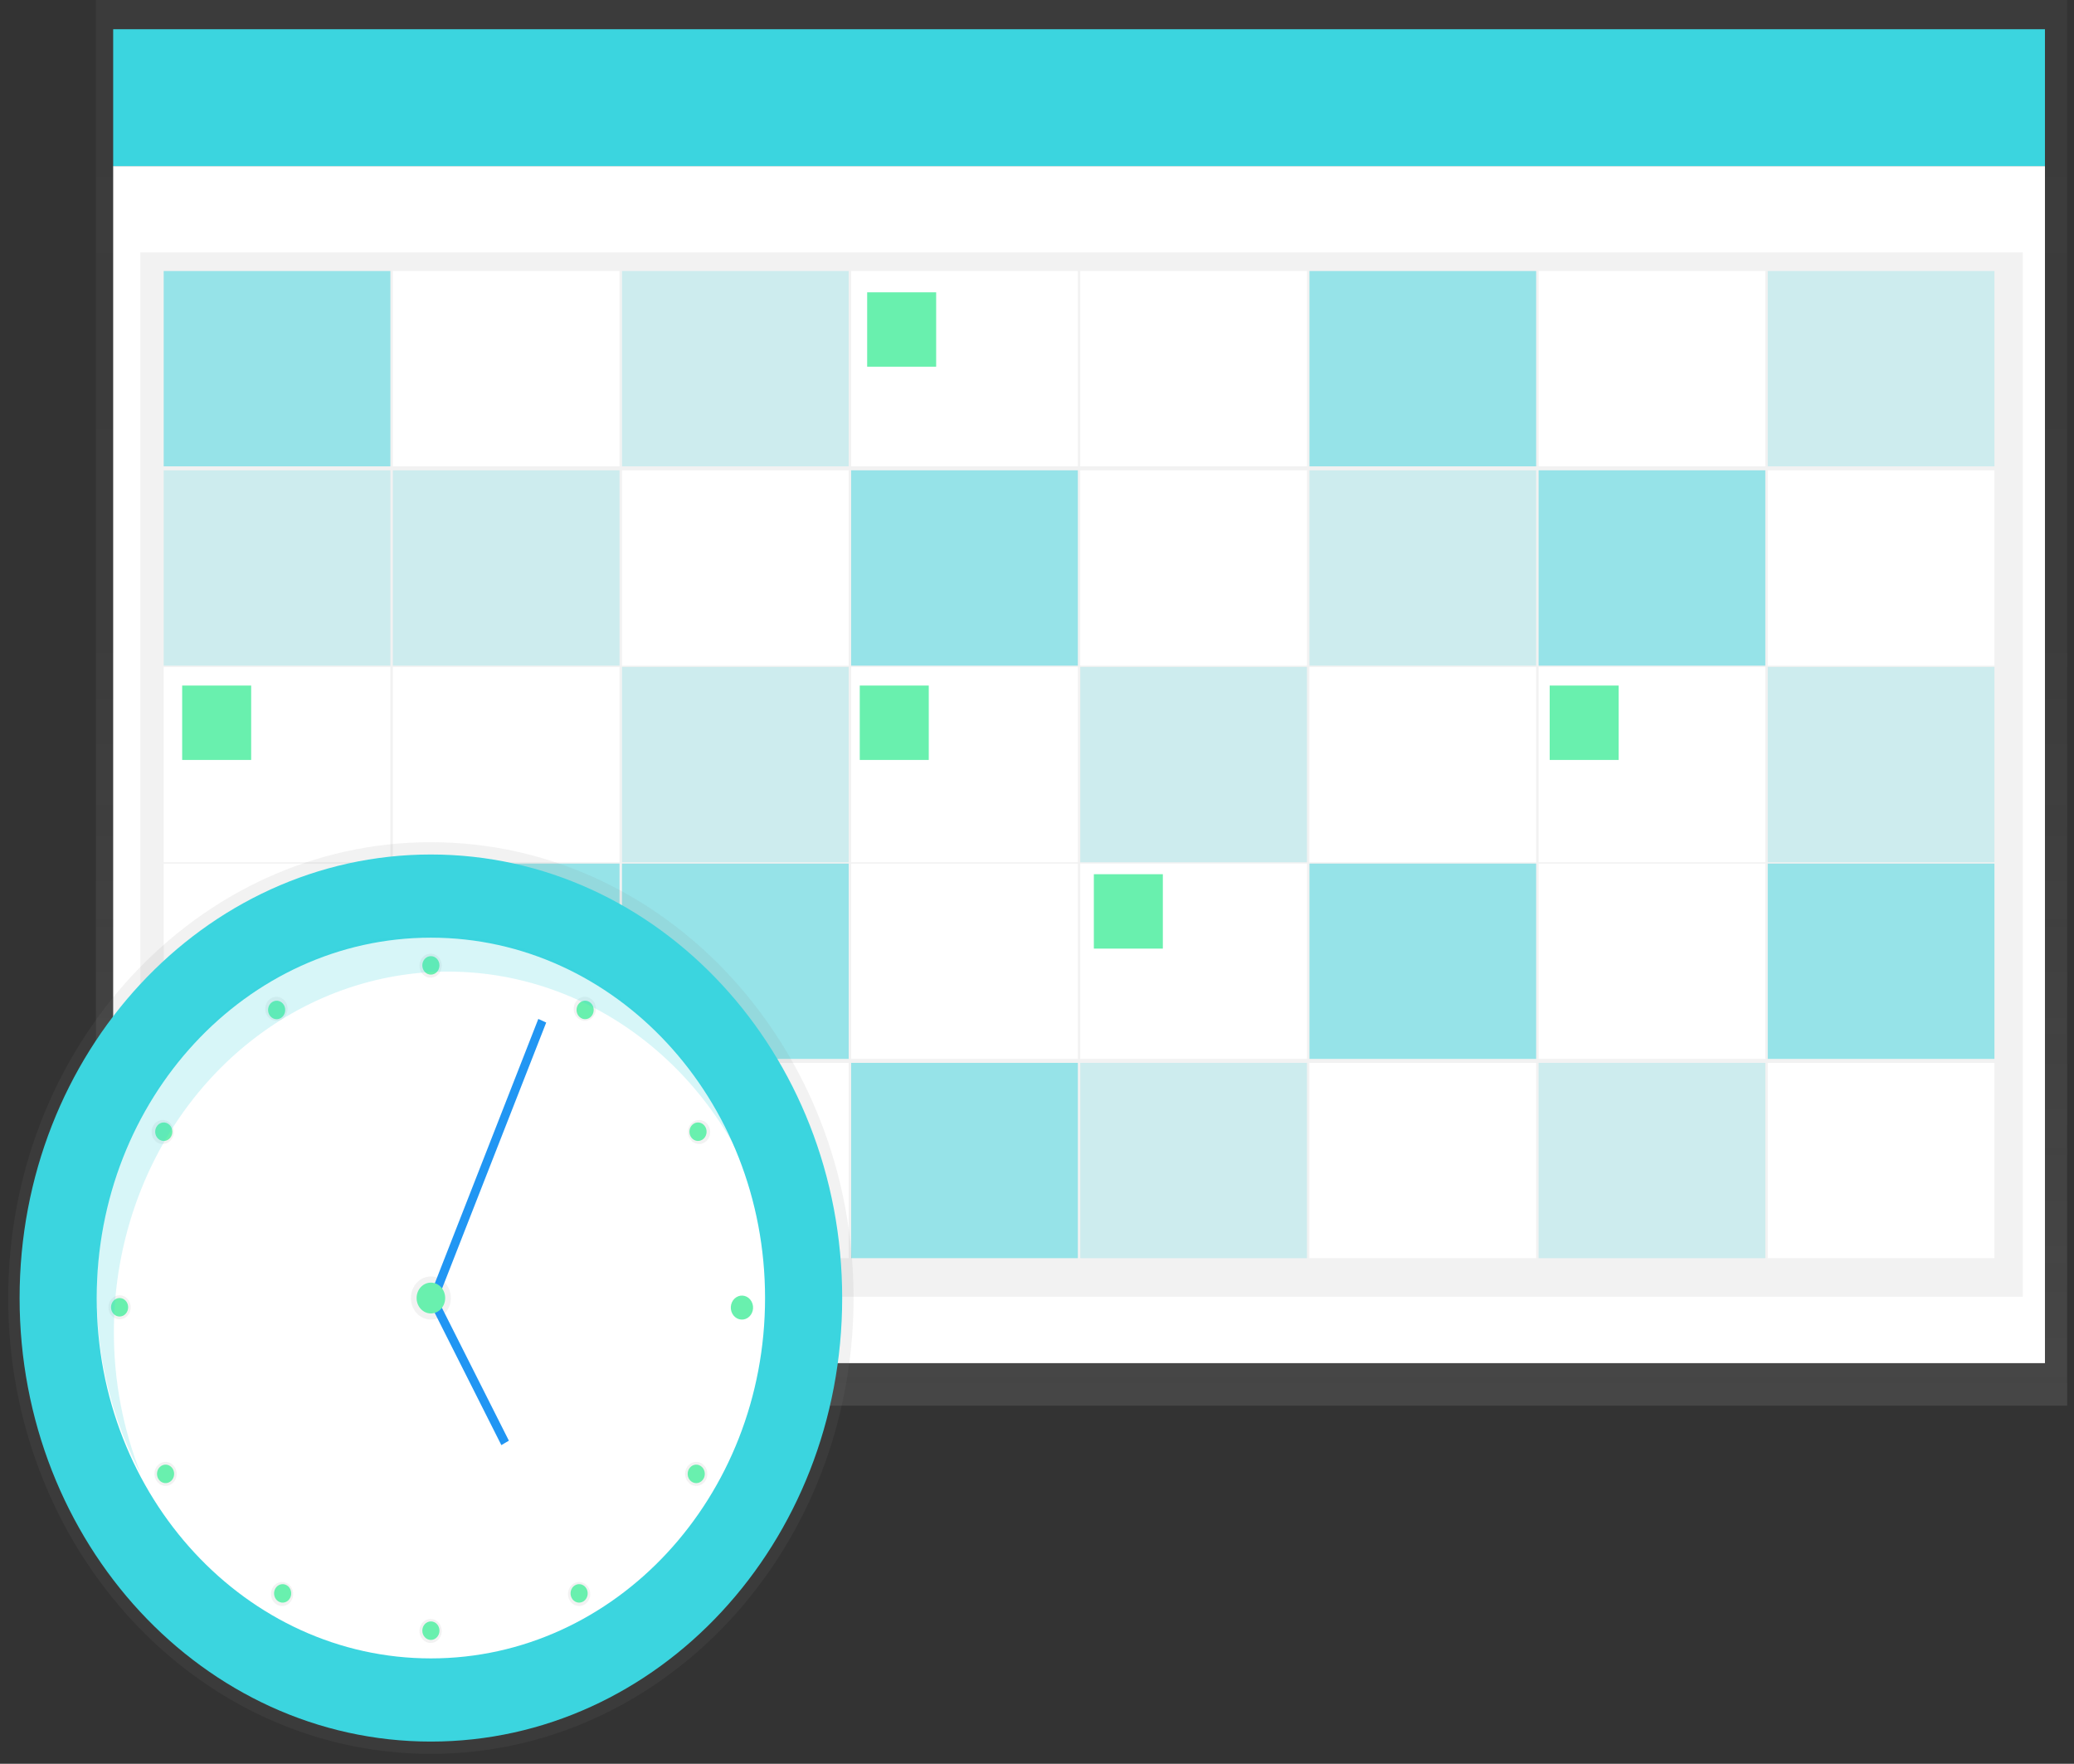 <svg viewBox="0 0 167 142" fill="none" xmlns="http://www.w3.org/2000/svg">
<rect x="0" y="0" width="167" height="142" fill="#333333" stroke="none"/>
<g id="calendar" clip-path="url(#clip0)">
<path id="Vector" d="M166.447 0H7.724V113.166H166.447V0Z" fill="url(#paint0_linear)"/>
<path id="Vector_2" d="M164.661 13.37H9.113V109.744H164.661V13.37Z" fill="white"/>
<path id="Vector_3" d="M164.661 2.353H9.113V13.37H164.661V2.353Z" fill="#3BD5DF"/>
<path id="Vector_4" d="M162.876 20.323H11.296V104.395H162.876V20.323Z" fill="url(#paint1_linear)"/>
<path id="Vector_5" opacity="0.5" d="M31.434 21.82H13.181V37.544H31.434V21.82Z" fill="#3BD5DF"/>
<path id="Vector_6" d="M49.885 21.82H31.632V37.544H49.885V21.82Z" fill="white"/>
<path id="Vector_7" opacity="0.2" d="M68.337 21.82H50.084V37.544H68.337V21.82Z" fill="#3BD5DF"/>
<path id="Vector_8" d="M86.788 21.82H68.535V37.544H86.788V21.82Z" fill="white"/>
<path id="Vector_9" d="M105.239 21.82H86.986V37.544H105.239V21.82Z" fill="white"/>
<path id="Vector_10" opacity="0.5" d="M123.691 21.82H105.438V37.544H123.691V21.82Z" fill="#3BD5DF"/>
<path id="Vector_11" d="M142.143 21.82H123.889V37.544H142.143V21.82Z" fill="white"/>
<path id="Vector_12" opacity="0.2" d="M160.594 21.82H142.341V37.544H160.594V21.82Z" fill="#3BD5DF"/>
<path id="Vector_13" opacity="0.2" d="M31.434 37.865H13.181V53.588H31.434V37.865Z" fill="#3BD5DF"/>
<path id="Vector_14" opacity="0.2" d="M49.885 37.865H31.632V53.588H49.885V37.865Z" fill="#3BD5DF"/>
<path id="Vector_15" d="M68.337 37.865H50.084V53.588H68.337V37.865Z" fill="white"/>
<path id="Vector_16" opacity="0.5" d="M86.788 37.865H68.535V53.588H86.788V37.865Z" fill="#3BD5DF"/>
<path id="Vector_17" d="M105.239 37.865H86.986V53.588H105.239V37.865Z" fill="white"/>
<path id="Vector_18" opacity="0.2" d="M123.691 37.865H105.438V53.588H123.691V37.865Z" fill="#3BD5DF"/>
<path id="Vector_19" opacity="0.5" d="M142.143 37.865H123.889V53.588H142.143V37.865Z" fill="#3BD5DF"/>
<path id="Vector_20" d="M160.594 37.865H142.341V53.588H160.594V37.865Z" fill="white"/>
<path id="Vector_21" d="M31.434 53.695H13.181V69.419H31.434V53.695Z" fill="white"/>
<path id="Vector_22" d="M49.885 53.695H31.632V69.419H49.885V53.695Z" fill="white"/>
<path id="Vector_23" opacity="0.2" d="M68.337 53.695H50.084V69.419H68.337V53.695Z" fill="#3BD5DF"/>
<path id="Vector_24" d="M86.788 53.695H68.535V69.419H86.788V53.695Z" fill="white"/>
<path id="Vector_25" opacity="0.2" d="M105.239 53.695H86.986V69.419H105.239V53.695Z" fill="#3BD5DF"/>
<path id="Vector_26" d="M123.691 53.695H105.438V69.419H123.691V53.695Z" fill="white"/>
<path id="Vector_27" d="M142.143 53.695H123.889V69.419H142.143V53.695Z" fill="white"/>
<path id="Vector_28" opacity="0.2" d="M160.594 53.695H142.341V69.419H160.594V53.695Z" fill="#3BD5DF"/>
<path id="Vector_29" d="M31.434 69.526H13.181V85.249H31.434V69.526Z" fill="white"/>
<path id="Vector_30" opacity="0.5" d="M49.885 69.526H31.632V85.249H49.885V69.526Z" fill="#3BD5DF"/>
<path id="Vector_31" opacity="0.5" d="M68.337 69.526H50.084V85.249H68.337V69.526Z" fill="#3BD5DF"/>
<path id="Vector_32" d="M86.788 69.526H68.535V85.249H86.788V69.526Z" fill="white"/>
<path id="Vector_33" d="M105.239 69.526H86.986V85.249H105.239V69.526Z" fill="white"/>
<path id="Vector_34" opacity="0.5" d="M123.691 69.526H105.438V85.249H123.691V69.526Z" fill="#3BD5DF"/>
<path id="Vector_35" d="M142.143 69.526H123.889V85.249H142.143V69.526Z" fill="white"/>
<path id="Vector_36" opacity="0.5" d="M160.594 69.526H142.341V85.249H160.594V69.526Z" fill="#3BD5DF"/>
<path id="Vector_37" opacity="0.5" d="M31.434 85.57H13.181V101.293H31.434V85.57Z" fill="#3BD5DF"/>
<path id="Vector_38" opacity="0.2" d="M49.885 85.57H31.632V101.293H49.885V85.57Z" fill="#3BD5DF"/>
<path id="Vector_39" d="M68.337 85.57H50.084V101.293H68.337V85.57Z" fill="white"/>
<path id="Vector_40" opacity="0.5" d="M86.788 85.57H68.535V101.293H86.788V85.57Z" fill="#3BD5DF"/>
<path id="Vector_41" opacity="0.2" d="M105.239 85.57H86.986V101.293H105.239V85.57Z" fill="#3BD5DF"/>
<path id="Vector_42" d="M123.691 85.57H105.438V101.293H123.691V85.57Z" fill="white"/>
<path id="Vector_43" opacity="0.2" d="M142.143 85.57H123.889V101.293H142.143V85.57Z" fill="#3BD5DF"/>
<path id="Vector_44" d="M160.594 85.57H142.341V101.293H160.594V85.57Z" fill="white"/>
<path id="Vector_45" d="M20.224 55.193H14.668V61.182H20.224V55.193Z" fill="#69F0AE"/>
<path id="Vector_46" d="M75.38 23.532H69.825V29.522H75.38V23.532Z" fill="#69F0AE"/>
<path id="Vector_47" d="M74.785 55.193H69.229V61.182H74.785V55.193Z" fill="#69F0AE"/>
<path id="Vector_48" d="M93.633 70.381H88.078V76.371H93.633V70.381Z" fill="#69F0AE"/>
<path id="Vector_49" d="M130.337 55.193H124.782V61.182H130.337V55.193Z" fill="#69F0AE"/>
<path id="Vector_50" d="M34.695 141.201C53.493 141.201 68.731 124.771 68.731 104.502C68.731 84.234 53.493 67.804 34.695 67.804C15.898 67.804 0.659 84.234 0.659 104.502C0.659 124.771 15.898 141.201 34.695 141.201Z" fill="url(#paint2_linear)"/>
<path id="Vector_51" d="M34.695 140.211C52.986 140.211 67.813 124.224 67.813 104.502C67.813 84.781 52.986 68.794 34.695 68.794C16.405 68.794 1.578 84.781 1.578 104.502C1.578 124.224 16.405 140.211 34.695 140.211Z" fill="#3BD5DF"/>
<path id="Vector_52" d="M34.695 133.515C49.556 133.515 61.603 120.526 61.603 104.502C61.603 88.479 49.556 75.49 34.695 75.49C19.835 75.49 7.788 88.479 7.788 104.502C7.788 120.526 19.835 133.515 34.695 133.515Z" fill="white"/>
<path id="Vector_53" d="M34.695 106.237C35.584 106.237 36.304 105.461 36.304 104.502C36.304 103.544 35.584 102.767 34.695 102.767C33.807 102.767 33.086 103.544 33.086 104.502C33.086 105.461 33.807 106.237 34.695 106.237Z" fill="url(#paint3_linear)"/>
<path id="minutearm" d="M43.345 82.033L34.606 104.351L35.242 104.64L43.981 82.323L43.345 82.033Z" fill="#2196F3"/>
<path id="hourarm" d="M35.226 104.58L34.619 104.935L40.368 116.343L40.975 115.987L35.226 104.58Z" fill="#2196F3"/>
<path id="Vector_56" d="M59.764 105.991C60.145 105.991 60.454 105.658 60.454 105.247C60.454 104.836 60.145 104.502 59.764 104.502C59.382 104.502 59.073 104.836 59.073 105.247C59.073 105.658 59.382 105.991 59.764 105.991Z" fill="#3BD5DF"/>
<path id="Vector_57" d="M13.879 91.619C14.127 91.157 13.98 90.565 13.551 90.298C13.122 90.031 12.573 90.19 12.326 90.652C12.078 91.115 12.225 91.706 12.654 91.973C13.083 92.24 13.631 92.082 13.879 91.619Z" fill="url(#paint6_linear)"/>
<path id="Vector_58" d="M13.78 119.497C14.209 119.23 14.356 118.638 14.108 118.176C13.861 117.713 13.312 117.555 12.883 117.822C12.454 118.089 12.308 118.68 12.555 119.143C12.803 119.605 13.351 119.764 13.78 119.497Z" fill="url(#paint7_linear)"/>
<path id="Vector_59" d="M9.629 106.214C10.124 106.214 10.526 105.781 10.526 105.247C10.526 104.713 10.124 104.28 9.629 104.28C9.134 104.28 8.732 104.713 8.732 105.247C8.732 105.781 9.134 106.214 9.629 106.214Z" fill="url(#paint8_linear)"/>
<path id="Vector_60" d="M22.703 82.055C23.131 81.787 23.278 81.196 23.031 80.734C22.783 80.271 22.235 80.113 21.806 80.38C21.377 80.647 21.23 81.238 21.477 81.701C21.725 82.163 22.274 82.322 22.703 82.055Z" fill="url(#paint9_linear)"/>
<path id="Vector_61" d="M35.121 78.584C35.55 78.317 35.697 77.726 35.45 77.263C35.202 76.801 34.654 76.642 34.225 76.909C33.796 77.177 33.649 77.768 33.896 78.23C34.144 78.693 34.693 78.851 35.121 78.584Z" fill="url(#paint10_linear)"/>
<path id="Vector_62" d="M47.54 82.056C47.969 81.789 48.116 81.197 47.868 80.735C47.621 80.272 47.072 80.114 46.643 80.381C46.214 80.648 46.067 81.239 46.315 81.702C46.563 82.164 47.111 82.323 47.54 82.056Z" fill="url(#paint11_linear)"/>
<path id="Vector_63" d="M56.739 91.975C57.168 91.708 57.315 91.116 57.067 90.654C56.819 90.191 56.271 90.033 55.842 90.3C55.413 90.567 55.266 91.158 55.514 91.621C55.761 92.083 56.31 92.242 56.739 91.975Z" fill="url(#paint12_linear)"/>
<path id="Vector_64" d="M56.51 119.499C56.939 119.232 57.086 118.641 56.838 118.178C56.59 117.716 56.042 117.557 55.613 117.824C55.184 118.091 55.037 118.683 55.285 119.145C55.532 119.607 56.081 119.766 56.51 119.499Z" fill="url(#paint13_linear)"/>
<path id="Vector_65" d="M47.08 129.169C47.509 128.902 47.656 128.311 47.408 127.848C47.161 127.386 46.612 127.227 46.183 127.494C45.754 127.761 45.607 128.353 45.855 128.815C46.103 129.278 46.651 129.436 47.08 129.169Z" fill="url(#paint14_linear)"/>
<path id="Vector_66" d="M35.12 132.146C35.549 131.879 35.696 131.288 35.449 130.825C35.201 130.363 34.653 130.204 34.224 130.471C33.795 130.738 33.648 131.33 33.895 131.792C34.143 132.255 34.691 132.413 35.12 132.146Z" fill="url(#paint15_linear)"/>
<path id="Vector_67" d="M23.163 129.17C23.591 128.903 23.738 128.312 23.491 127.849C23.243 127.387 22.695 127.228 22.266 127.495C21.837 127.762 21.69 128.354 21.938 128.816C22.185 129.279 22.734 129.437 23.163 129.17Z" fill="url(#paint16_linear)"/>
<path id="Vector_68" d="M34.695 78.466C35.077 78.466 35.386 78.132 35.386 77.721C35.386 77.31 35.077 76.977 34.695 76.977C34.314 76.977 34.005 77.31 34.005 77.721C34.005 78.132 34.314 78.466 34.695 78.466Z" fill="#69F0AE"/>
<path id="Vector_69" d="M47.712 81.681C47.903 81.325 47.79 80.869 47.46 80.664C47.129 80.458 46.707 80.58 46.516 80.936C46.326 81.292 46.439 81.748 46.769 81.953C47.099 82.159 47.522 82.037 47.712 81.681Z" fill="#69F0AE"/>
<path id="Vector_70" d="M56.55 91.757C56.88 91.551 56.993 91.096 56.803 90.74C56.612 90.384 56.19 90.262 55.859 90.467C55.529 90.673 55.416 91.128 55.607 91.484C55.797 91.84 56.22 91.962 56.55 91.757Z" fill="#69F0AE"/>
<path id="Vector_71" d="M56.659 119.032C56.85 118.676 56.736 118.221 56.406 118.015C56.076 117.81 55.654 117.932 55.463 118.288C55.272 118.644 55.386 119.099 55.716 119.305C56.046 119.51 56.468 119.388 56.659 119.032Z" fill="#69F0AE"/>
<path id="Vector_72" d="M46.977 128.925C47.307 128.72 47.42 128.265 47.23 127.909C47.039 127.552 46.617 127.43 46.286 127.636C45.956 127.842 45.843 128.297 46.034 128.653C46.224 129.009 46.647 129.131 46.977 128.925Z" fill="#69F0AE"/>
<path id="Vector_73" d="M22.621 81.955C22.951 81.75 23.064 81.294 22.874 80.938C22.683 80.582 22.261 80.46 21.931 80.666C21.601 80.871 21.487 81.327 21.678 81.683C21.869 82.039 22.291 82.161 22.621 81.955Z" fill="#69F0AE"/>
<path id="Vector_74" d="M13.785 91.485C13.975 91.129 13.862 90.673 13.532 90.468C13.202 90.262 12.779 90.384 12.589 90.74C12.398 91.096 12.511 91.552 12.841 91.757C13.172 91.963 13.594 91.841 13.785 91.485Z" fill="#69F0AE"/>
<path id="Vector_75" d="M60.19 106.109C60.619 105.842 60.766 105.251 60.518 104.789C60.271 104.326 59.722 104.168 59.293 104.435C58.864 104.702 58.718 105.293 58.965 105.756C59.213 106.218 59.761 106.376 60.19 106.109Z" fill="#69F0AE"/>
<path id="Vector_76" d="M13.677 119.304C14.007 119.099 14.12 118.643 13.93 118.287C13.739 117.931 13.317 117.809 12.987 118.015C12.656 118.22 12.543 118.676 12.734 119.032C12.925 119.388 13.347 119.51 13.677 119.304Z" fill="#69F0AE"/>
<path id="Vector_77" d="M23.357 128.654C23.548 128.298 23.434 127.843 23.104 127.637C22.774 127.431 22.352 127.553 22.161 127.909C21.97 128.265 22.084 128.721 22.414 128.926C22.744 129.132 23.166 129.01 23.357 128.654Z" fill="#69F0AE"/>
<path id="Vector_78" d="M9.629 105.991C10.01 105.991 10.319 105.658 10.319 105.247C10.319 104.836 10.01 104.502 9.629 104.502C9.248 104.502 8.939 104.836 8.939 105.247C8.939 105.658 9.248 105.991 9.629 105.991Z" fill="#69F0AE"/>
<path id="Vector_79" d="M34.695 132.026C35.077 132.026 35.386 131.693 35.386 131.281C35.386 130.87 35.077 130.537 34.695 130.537C34.314 130.537 34.005 130.87 34.005 131.281C34.005 131.693 34.314 132.026 34.695 132.026Z" fill="#69F0AE"/>
<path id="Vector_80" opacity="0.2" d="M9.169 107.23C9.171 100.837 11.13 94.623 14.744 89.554C18.358 84.486 23.423 80.846 29.152 79.2C34.881 77.554 40.955 77.994 46.428 80.453C51.901 82.911 56.469 87.249 59.42 92.794C57.972 89.167 55.852 85.896 53.19 83.183C50.529 80.469 47.382 78.371 43.941 77.015C40.501 75.659 36.84 75.074 33.183 75.297C29.526 75.52 25.95 76.546 22.673 78.311C19.397 80.076 16.489 82.544 14.128 85.564C11.767 88.583 10.002 92.09 8.942 95.871C7.882 99.651 7.549 103.625 7.963 107.549C8.378 111.473 9.53 115.265 11.351 118.692C9.907 115.072 9.164 111.171 9.169 107.23V107.23Z" fill="#3BD5DF"/>
<path id="Vector_81" d="M34.695 105.743C35.331 105.743 35.846 105.188 35.846 104.502C35.846 103.817 35.331 103.262 34.695 103.262C34.06 103.262 33.545 103.817 33.545 104.502C33.545 105.188 34.06 105.743 34.695 105.743Z" fill="#69F0AE"/>
</g>
<defs>
<linearGradient id="paint0_linear" x1="87.086" y1="113.166" x2="87.086" y2="0" gradientUnits="userSpaceOnUse">
<stop stop-color="#808080" stop-opacity="0.25"/>
<stop offset="0.54" stop-color="#808080" stop-opacity="0.12"/>
<stop offset="1" stop-color="#808080" stop-opacity="0.1"/>
</linearGradient>
<linearGradient id="paint1_linear" x1="66041" y1="41047.7" x2="66041" y2="8007.21" gradientUnits="userSpaceOnUse">
<stop stop-color="#808080" stop-opacity="0.25"/>
<stop offset="0.54" stop-color="#808080" stop-opacity="0.12"/>
<stop offset="1" stop-color="#808080" stop-opacity="0.1"/>
</linearGradient>
<linearGradient id="paint2_linear" x1="11678.4" y1="48513.9" x2="11678.4" y2="23331.2" gradientUnits="userSpaceOnUse">
<stop stop-color="#808080" stop-opacity="0.25"/>
<stop offset="0.54" stop-color="#808080" stop-opacity="0.12"/>
<stop offset="1" stop-color="#808080" stop-opacity="0.1"/>
</linearGradient>
<linearGradient id="paint3_linear" x1="585.15" y1="1825.93" x2="585.15" y2="1769.61" gradientUnits="userSpaceOnUse">
<stop stop-color="#808080" stop-opacity="0.25"/>
<stop offset="0.54" stop-color="#808080" stop-opacity="0.12"/>
<stop offset="1" stop-color="#808080" stop-opacity="0.1"/>
</linearGradient>
<linearGradient id="paint4_linear" x1="1964.87" y1="11286.5" x2="1964.87" y2="8837.23" gradientUnits="userSpaceOnUse">
<stop stop-color="#808080" stop-opacity="0.25"/>
<stop offset="0.54" stop-color="#808080" stop-opacity="0.12"/>
<stop offset="1" stop-color="#808080" stop-opacity="0.1"/>
</linearGradient>
<linearGradient id="paint5_linear" x1="1300.07" y1="6627.48" x2="1300.07" y2="5956.61" gradientUnits="userSpaceOnUse">
<stop stop-color="#808080" stop-opacity="0.25"/>
<stop offset="0.54" stop-color="#808080" stop-opacity="0.12"/>
<stop offset="1" stop-color="#808080" stop-opacity="0.1"/>
</linearGradient>
<linearGradient id="paint6_linear" x1="-726.445" y1="1622.86" x2="-711.91" y2="1615.08" gradientUnits="userSpaceOnUse">
<stop stop-color="#808080" stop-opacity="0.25"/>
<stop offset="0.54" stop-color="#808080" stop-opacity="0.12"/>
<stop offset="1" stop-color="#808080" stop-opacity="0.1"/>
</linearGradient>
<linearGradient id="paint7_linear" x1="453.777" y1="1431.14" x2="453.777" y2="1413.68" gradientUnits="userSpaceOnUse">
<stop stop-color="#808080" stop-opacity="0.25"/>
<stop offset="0.54" stop-color="#808080" stop-opacity="0.12"/>
<stop offset="1" stop-color="#808080" stop-opacity="0.1"/>
</linearGradient>
<linearGradient id="paint8_linear" x1="-139.702" y1="1655.18" x2="-130.645" y2="1640.63" gradientUnits="userSpaceOnUse">
<stop stop-color="#808080" stop-opacity="0.25"/>
<stop offset="0.54" stop-color="#808080" stop-opacity="0.12"/>
<stop offset="1" stop-color="#808080" stop-opacity="0.1"/>
</linearGradient>
<linearGradient id="paint9_linear" x1="-1224.56" y1="1249.53" x2="-1208.35" y2="1249.53" gradientUnits="userSpaceOnUse">
<stop stop-color="#808080" stop-opacity="0.25"/>
<stop offset="0.54" stop-color="#808080" stop-opacity="0.12"/>
<stop offset="1" stop-color="#808080" stop-opacity="0.1"/>
</linearGradient>
<linearGradient id="paint10_linear" x1="-1109.09" y1="1231.55" x2="-1092.87" y2="1231.55" gradientUnits="userSpaceOnUse">
<stop stop-color="#808080" stop-opacity="0.25"/>
<stop offset="0.54" stop-color="#808080" stop-opacity="0.12"/>
<stop offset="1" stop-color="#808080" stop-opacity="0.1"/>
</linearGradient>
<linearGradient id="paint11_linear" x1="-1000.02" y1="1276.31" x2="-983.828" y2="1276.31" gradientUnits="userSpaceOnUse">
<stop stop-color="#808080" stop-opacity="0.25"/>
<stop offset="0.54" stop-color="#808080" stop-opacity="0.12"/>
<stop offset="1" stop-color="#808080" stop-opacity="0.1"/>
</linearGradient>
<linearGradient id="paint12_linear" x1="-926.068" y1="1375.91" x2="-909.854" y2="1375.91" gradientUnits="userSpaceOnUse">
<stop stop-color="#808080" stop-opacity="0.25"/>
<stop offset="0.54" stop-color="#808080" stop-opacity="0.12"/>
<stop offset="1" stop-color="#808080" stop-opacity="0.1"/>
</linearGradient>
<linearGradient id="paint13_linear" x1="-953.68" y1="1624.45" x2="-937.466" y2="1624.45" gradientUnits="userSpaceOnUse">
<stop stop-color="#808080" stop-opacity="0.25"/>
<stop offset="0.54" stop-color="#808080" stop-opacity="0.12"/>
<stop offset="1" stop-color="#808080" stop-opacity="0.1"/>
</linearGradient>
<linearGradient id="paint14_linear" x1="-1047.88" y1="1701.76" x2="-1031.68" y2="1701.76" gradientUnits="userSpaceOnUse">
<stop stop-color="#808080" stop-opacity="0.25"/>
<stop offset="0.54" stop-color="#808080" stop-opacity="0.12"/>
<stop offset="1" stop-color="#808080" stop-opacity="0.1"/>
</linearGradient>
<linearGradient id="paint15_linear" x1="-1158.77" y1="1715.72" x2="-1142.55" y2="1715.72" gradientUnits="userSpaceOnUse">
<stop stop-color="#808080" stop-opacity="0.25"/>
<stop offset="0.54" stop-color="#808080" stop-opacity="0.12"/>
<stop offset="1" stop-color="#808080" stop-opacity="0.1"/>
</linearGradient>
<linearGradient id="paint16_linear" x1="-1264.09" y1="1675.94" x2="-1247.9" y2="1675.94" gradientUnits="userSpaceOnUse">
<stop stop-color="#808080" stop-opacity="0.25"/>
<stop offset="0.54" stop-color="#808080" stop-opacity="0.12"/>
<stop offset="1" stop-color="#808080" stop-opacity="0.1"/>
</linearGradient>
<clipPath id="clip0">
<rect width="165.788" height="141.201" fill="white" transform="translate(0.659)"/>
</clipPath>
</defs>
</svg>
